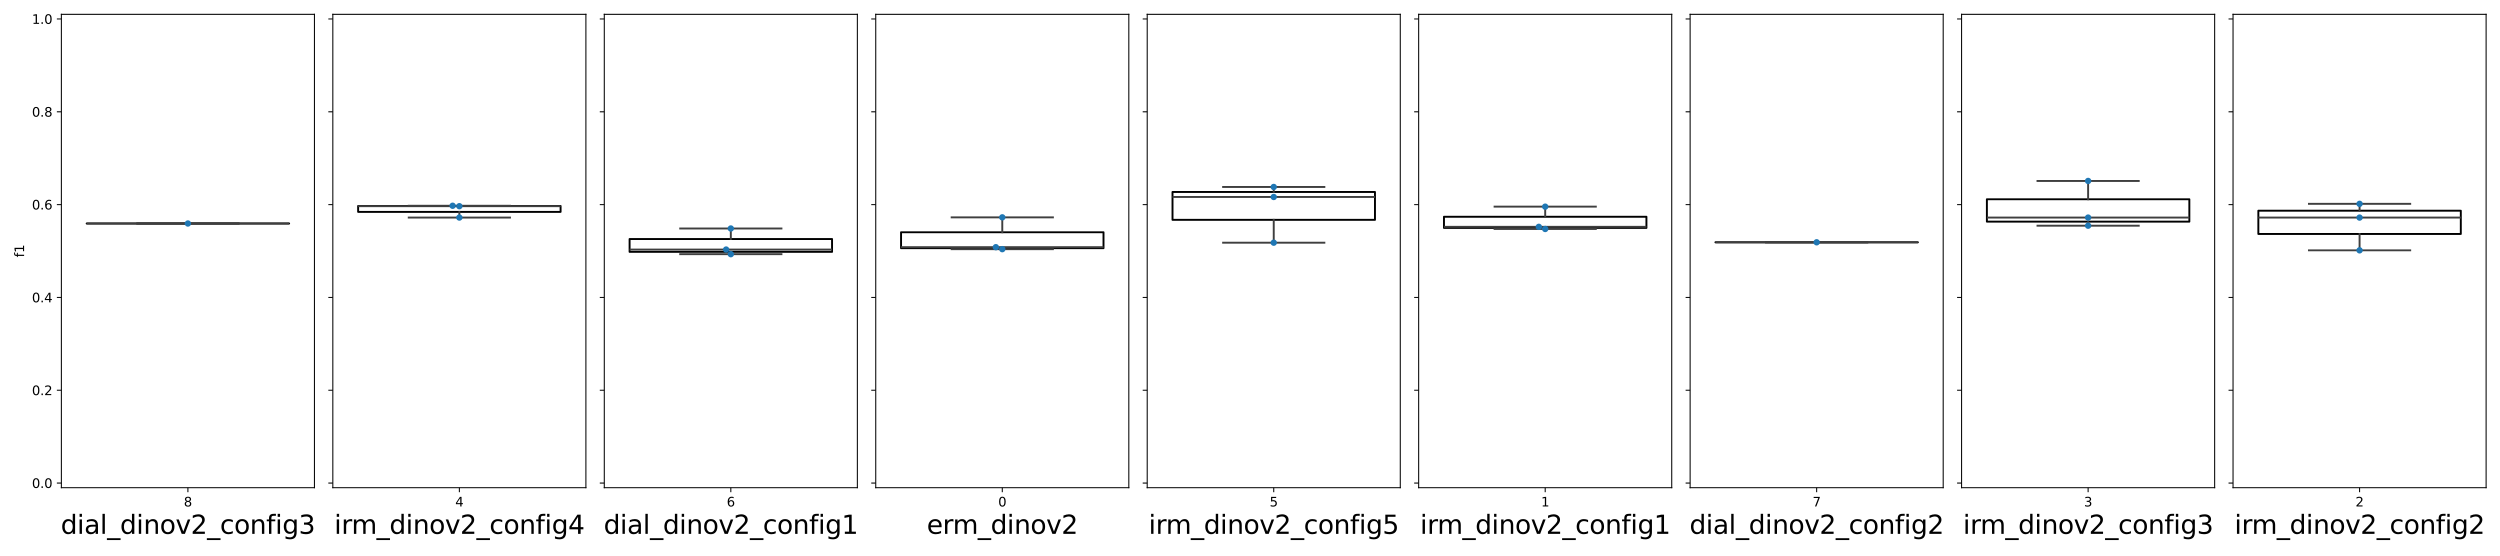 <?xml version="1.0" encoding="utf-8" standalone="no"?>
<!DOCTYPE svg PUBLIC "-//W3C//DTD SVG 1.1//EN"
  "http://www.w3.org/Graphics/SVG/1.1/DTD/svg11.dtd">
<svg xmlns:xlink="http://www.w3.org/1999/xlink" width="1944pt" height="432pt" viewBox="0 0 1944 432" xmlns="http://www.w3.org/2000/svg" version="1.1">
 <defs>
  <style type="text/css">*{stroke-linejoin: round; stroke-linecap: butt}</style>
 </defs>
 <g id="figure_1">
  <g id="patch_1">
   <path d="M 0 432 
L 1944 432 
L 1944 0 
L 0 0 
z
" style="fill: #ffffff"/>
  </g>
  <g id="axes_1">
   <g id="patch_2">
    <path d="M 47.72 379.24 
L 244.507 379.24 
L 244.507 11.151 
L 47.72 11.151 
z
" style="fill: #ffffff"/>
   </g>
   <g id="patch_3">
    <path d="M 67.399 173.795 
L 224.828 173.795 
L 224.828 173.795 
L 67.399 173.795 
L 67.399 173.795 
L 67.399 173.795 
z
" clip-path="url(#p81a0414cf7)" style="fill: none; stroke: #000000; stroke-width: 1.5; stroke-linejoin: miter"/>
   </g>
   <g id="matplotlib.axis_1">
    <g id="xtick_1">
     <g id="line2d_1">
      <defs>
       <path id="m7b3634393f" d="M 0 0 
L 0 3.5 
" style="stroke: #000000; stroke-width: 0.8"/>
      </defs>
      <g>
       <use xlink:href="#m7b3634393f" x="146.113" y="379.24" style="stroke: #000000; stroke-width: 0.8"/>
      </g>
     </g>
     <g id="text_1">
      <!-- 8 -->
      <g transform="translate(142.932 393.838) scale(0.1 -0.1)">
       <defs>
        <path id="DejaVuSans-38" d="M 2034 2216 
Q 1584 2216 1326 1975 
Q 1069 1734 1069 1313 
Q 1069 891 1326 650 
Q 1584 409 2034 409 
Q 2484 409 2743 651 
Q 3003 894 3003 1313 
Q 3003 1734 2745 1975 
Q 2488 2216 2034 2216 
z
M 1403 2484 
Q 997 2584 770 2862 
Q 544 3141 544 3541 
Q 544 4100 942 4425 
Q 1341 4750 2034 4750 
Q 2731 4750 3128 4425 
Q 3525 4100 3525 3541 
Q 3525 3141 3298 2862 
Q 3072 2584 2669 2484 
Q 3125 2378 3379 2068 
Q 3634 1759 3634 1313 
Q 3634 634 3220 271 
Q 2806 -91 2034 -91 
Q 1263 -91 848 271 
Q 434 634 434 1313 
Q 434 1759 690 2068 
Q 947 2378 1403 2484 
z
M 1172 3481 
Q 1172 3119 1398 2916 
Q 1625 2713 2034 2713 
Q 2441 2713 2670 2916 
Q 2900 3119 2900 3481 
Q 2900 3844 2670 4047 
Q 2441 4250 2034 4250 
Q 1625 4250 1398 4047 
Q 1172 3844 1172 3481 
z
" transform="scale(0.016)"/>
       </defs>
       <use xlink:href="#DejaVuSans-38"/>
      </g>
     </g>
    </g>
    <g id="text_2">
     <!-- dial_dinov2_config3 -->
     <g transform="translate(47.252 415.115) scale(0.2 -0.2)">
      <defs>
       <path id="DejaVuSans-64" d="M 2906 2969 
L 2906 4863 
L 3481 4863 
L 3481 0 
L 2906 0 
L 2906 525 
Q 2725 213 2448 61 
Q 2172 -91 1784 -91 
Q 1150 -91 751 415 
Q 353 922 353 1747 
Q 353 2572 751 3078 
Q 1150 3584 1784 3584 
Q 2172 3584 2448 3432 
Q 2725 3281 2906 2969 
z
M 947 1747 
Q 947 1113 1208 752 
Q 1469 391 1925 391 
Q 2381 391 2643 752 
Q 2906 1113 2906 1747 
Q 2906 2381 2643 2742 
Q 2381 3103 1925 3103 
Q 1469 3103 1208 2742 
Q 947 2381 947 1747 
z
" transform="scale(0.016)"/>
       <path id="DejaVuSans-69" d="M 603 3500 
L 1178 3500 
L 1178 0 
L 603 0 
L 603 3500 
z
M 603 4863 
L 1178 4863 
L 1178 4134 
L 603 4134 
L 603 4863 
z
" transform="scale(0.016)"/>
       <path id="DejaVuSans-61" d="M 2194 1759 
Q 1497 1759 1228 1600 
Q 959 1441 959 1056 
Q 959 750 1161 570 
Q 1363 391 1709 391 
Q 2188 391 2477 730 
Q 2766 1069 2766 1631 
L 2766 1759 
L 2194 1759 
z
M 3341 1997 
L 3341 0 
L 2766 0 
L 2766 531 
Q 2569 213 2275 61 
Q 1981 -91 1556 -91 
Q 1019 -91 701 211 
Q 384 513 384 1019 
Q 384 1609 779 1909 
Q 1175 2209 1959 2209 
L 2766 2209 
L 2766 2266 
Q 2766 2663 2505 2880 
Q 2244 3097 1772 3097 
Q 1472 3097 1187 3025 
Q 903 2953 641 2809 
L 641 3341 
Q 956 3463 1253 3523 
Q 1550 3584 1831 3584 
Q 2591 3584 2966 3190 
Q 3341 2797 3341 1997 
z
" transform="scale(0.016)"/>
       <path id="DejaVuSans-6c" d="M 603 4863 
L 1178 4863 
L 1178 0 
L 603 0 
L 603 4863 
z
" transform="scale(0.016)"/>
       <path id="DejaVuSans-5f" d="M 3263 -1063 
L 3263 -1509 
L -63 -1509 
L -63 -1063 
L 3263 -1063 
z
" transform="scale(0.016)"/>
       <path id="DejaVuSans-6e" d="M 3513 2113 
L 3513 0 
L 2938 0 
L 2938 2094 
Q 2938 2591 2744 2837 
Q 2550 3084 2163 3084 
Q 1697 3084 1428 2787 
Q 1159 2491 1159 1978 
L 1159 0 
L 581 0 
L 581 3500 
L 1159 3500 
L 1159 2956 
Q 1366 3272 1645 3428 
Q 1925 3584 2291 3584 
Q 2894 3584 3203 3211 
Q 3513 2838 3513 2113 
z
" transform="scale(0.016)"/>
       <path id="DejaVuSans-6f" d="M 1959 3097 
Q 1497 3097 1228 2736 
Q 959 2375 959 1747 
Q 959 1119 1226 758 
Q 1494 397 1959 397 
Q 2419 397 2687 759 
Q 2956 1122 2956 1747 
Q 2956 2369 2687 2733 
Q 2419 3097 1959 3097 
z
M 1959 3584 
Q 2709 3584 3137 3096 
Q 3566 2609 3566 1747 
Q 3566 888 3137 398 
Q 2709 -91 1959 -91 
Q 1206 -91 779 398 
Q 353 888 353 1747 
Q 353 2609 779 3096 
Q 1206 3584 1959 3584 
z
" transform="scale(0.016)"/>
       <path id="DejaVuSans-76" d="M 191 3500 
L 800 3500 
L 1894 563 
L 2988 3500 
L 3597 3500 
L 2284 0 
L 1503 0 
L 191 3500 
z
" transform="scale(0.016)"/>
       <path id="DejaVuSans-32" d="M 1228 531 
L 3431 531 
L 3431 0 
L 469 0 
L 469 531 
Q 828 903 1448 1529 
Q 2069 2156 2228 2338 
Q 2531 2678 2651 2914 
Q 2772 3150 2772 3378 
Q 2772 3750 2511 3984 
Q 2250 4219 1831 4219 
Q 1534 4219 1204 4116 
Q 875 4013 500 3803 
L 500 4441 
Q 881 4594 1212 4672 
Q 1544 4750 1819 4750 
Q 2544 4750 2975 4387 
Q 3406 4025 3406 3419 
Q 3406 3131 3298 2873 
Q 3191 2616 2906 2266 
Q 2828 2175 2409 1742 
Q 1991 1309 1228 531 
z
" transform="scale(0.016)"/>
       <path id="DejaVuSans-63" d="M 3122 3366 
L 3122 2828 
Q 2878 2963 2633 3030 
Q 2388 3097 2138 3097 
Q 1578 3097 1268 2742 
Q 959 2388 959 1747 
Q 959 1106 1268 751 
Q 1578 397 2138 397 
Q 2388 397 2633 464 
Q 2878 531 3122 666 
L 3122 134 
Q 2881 22 2623 -34 
Q 2366 -91 2075 -91 
Q 1284 -91 818 406 
Q 353 903 353 1747 
Q 353 2603 823 3093 
Q 1294 3584 2113 3584 
Q 2378 3584 2631 3529 
Q 2884 3475 3122 3366 
z
" transform="scale(0.016)"/>
       <path id="DejaVuSans-66" d="M 2375 4863 
L 2375 4384 
L 1825 4384 
Q 1516 4384 1395 4259 
Q 1275 4134 1275 3809 
L 1275 3500 
L 2222 3500 
L 2222 3053 
L 1275 3053 
L 1275 0 
L 697 0 
L 697 3053 
L 147 3053 
L 147 3500 
L 697 3500 
L 697 3744 
Q 697 4328 969 4595 
Q 1241 4863 1831 4863 
L 2375 4863 
z
" transform="scale(0.016)"/>
       <path id="DejaVuSans-67" d="M 2906 1791 
Q 2906 2416 2648 2759 
Q 2391 3103 1925 3103 
Q 1463 3103 1205 2759 
Q 947 2416 947 1791 
Q 947 1169 1205 825 
Q 1463 481 1925 481 
Q 2391 481 2648 825 
Q 2906 1169 2906 1791 
z
M 3481 434 
Q 3481 -459 3084 -895 
Q 2688 -1331 1869 -1331 
Q 1566 -1331 1297 -1286 
Q 1028 -1241 775 -1147 
L 775 -588 
Q 1028 -725 1275 -790 
Q 1522 -856 1778 -856 
Q 2344 -856 2625 -561 
Q 2906 -266 2906 331 
L 2906 616 
Q 2728 306 2450 153 
Q 2172 0 1784 0 
Q 1141 0 747 490 
Q 353 981 353 1791 
Q 353 2603 747 3093 
Q 1141 3584 1784 3584 
Q 2172 3584 2450 3431 
Q 2728 3278 2906 2969 
L 2906 3500 
L 3481 3500 
L 3481 434 
z
" transform="scale(0.016)"/>
       <path id="DejaVuSans-33" d="M 2597 2516 
Q 3050 2419 3304 2112 
Q 3559 1806 3559 1356 
Q 3559 666 3084 287 
Q 2609 -91 1734 -91 
Q 1441 -91 1130 -33 
Q 819 25 488 141 
L 488 750 
Q 750 597 1062 519 
Q 1375 441 1716 441 
Q 2309 441 2620 675 
Q 2931 909 2931 1356 
Q 2931 1769 2642 2001 
Q 2353 2234 1838 2234 
L 1294 2234 
L 1294 2753 
L 1863 2753 
Q 2328 2753 2575 2939 
Q 2822 3125 2822 3475 
Q 2822 3834 2567 4026 
Q 2313 4219 1838 4219 
Q 1578 4219 1281 4162 
Q 984 4106 628 3988 
L 628 4550 
Q 988 4650 1302 4700 
Q 1616 4750 1894 4750 
Q 2613 4750 3031 4423 
Q 3450 4097 3450 3541 
Q 3450 3153 3228 2886 
Q 3006 2619 2597 2516 
z
" transform="scale(0.016)"/>
      </defs>
      <use xlink:href="#DejaVuSans-64"/>
      <use xlink:href="#DejaVuSans-69" x="63.477"/>
      <use xlink:href="#DejaVuSans-61" x="91.26"/>
      <use xlink:href="#DejaVuSans-6c" x="152.539"/>
      <use xlink:href="#DejaVuSans-5f" x="180.322"/>
      <use xlink:href="#DejaVuSans-64" x="230.322"/>
      <use xlink:href="#DejaVuSans-69" x="293.799"/>
      <use xlink:href="#DejaVuSans-6e" x="321.582"/>
      <use xlink:href="#DejaVuSans-6f" x="384.961"/>
      <use xlink:href="#DejaVuSans-76" x="446.143"/>
      <use xlink:href="#DejaVuSans-32" x="505.322"/>
      <use xlink:href="#DejaVuSans-5f" x="568.945"/>
      <use xlink:href="#DejaVuSans-63" x="618.945"/>
      <use xlink:href="#DejaVuSans-6f" x="673.926"/>
      <use xlink:href="#DejaVuSans-6e" x="735.107"/>
      <use xlink:href="#DejaVuSans-66" x="798.486"/>
      <use xlink:href="#DejaVuSans-69" x="833.691"/>
      <use xlink:href="#DejaVuSans-67" x="861.475"/>
      <use xlink:href="#DejaVuSans-33" x="924.951"/>
     </g>
    </g>
   </g>
   <g id="matplotlib.axis_2">
    <g id="ytick_1">
     <g id="line2d_2">
      <defs>
       <path id="m9a8530f27c" d="M 0 0 
L -3.5 0 
" style="stroke: #000000; stroke-width: 0.8"/>
      </defs>
      <g>
       <use xlink:href="#m9a8530f27c" x="47.72" y="375.631" style="stroke: #000000; stroke-width: 0.8"/>
      </g>
     </g>
     <g id="text_3">
      <!-- 0.0 -->
      <g transform="translate(24.817 379.431) scale(0.1 -0.1)">
       <defs>
        <path id="DejaVuSans-30" d="M 2034 4250 
Q 1547 4250 1301 3770 
Q 1056 3291 1056 2328 
Q 1056 1369 1301 889 
Q 1547 409 2034 409 
Q 2525 409 2770 889 
Q 3016 1369 3016 2328 
Q 3016 3291 2770 3770 
Q 2525 4250 2034 4250 
z
M 2034 4750 
Q 2819 4750 3233 4129 
Q 3647 3509 3647 2328 
Q 3647 1150 3233 529 
Q 2819 -91 2034 -91 
Q 1250 -91 836 529 
Q 422 1150 422 2328 
Q 422 3509 836 4129 
Q 1250 4750 2034 4750 
z
" transform="scale(0.016)"/>
        <path id="DejaVuSans-2e" d="M 684 794 
L 1344 794 
L 1344 0 
L 684 0 
L 684 794 
z
" transform="scale(0.016)"/>
       </defs>
       <use xlink:href="#DejaVuSans-30"/>
       <use xlink:href="#DejaVuSans-2e" x="63.623"/>
       <use xlink:href="#DejaVuSans-30" x="95.41"/>
      </g>
     </g>
    </g>
    <g id="ytick_2">
     <g id="line2d_3">
      <g>
       <use xlink:href="#m9a8530f27c" x="47.72" y="303.457" style="stroke: #000000; stroke-width: 0.8"/>
      </g>
     </g>
     <g id="text_4">
      <!-- 0.2 -->
      <g transform="translate(24.817 307.256) scale(0.1 -0.1)">
       <use xlink:href="#DejaVuSans-30"/>
       <use xlink:href="#DejaVuSans-2e" x="63.623"/>
       <use xlink:href="#DejaVuSans-32" x="95.41"/>
      </g>
     </g>
    </g>
    <g id="ytick_3">
     <g id="line2d_4">
      <g>
       <use xlink:href="#m9a8530f27c" x="47.72" y="231.283" style="stroke: #000000; stroke-width: 0.8"/>
      </g>
     </g>
     <g id="text_5">
      <!-- 0.4 -->
      <g transform="translate(24.817 235.082) scale(0.1 -0.1)">
       <defs>
        <path id="DejaVuSans-34" d="M 2419 4116 
L 825 1625 
L 2419 1625 
L 2419 4116 
z
M 2253 4666 
L 3047 4666 
L 3047 1625 
L 3713 1625 
L 3713 1100 
L 3047 1100 
L 3047 0 
L 2419 0 
L 2419 1100 
L 313 1100 
L 313 1709 
L 2253 4666 
z
" transform="scale(0.016)"/>
       </defs>
       <use xlink:href="#DejaVuSans-30"/>
       <use xlink:href="#DejaVuSans-2e" x="63.623"/>
       <use xlink:href="#DejaVuSans-34" x="95.41"/>
      </g>
     </g>
    </g>
    <g id="ytick_4">
     <g id="line2d_5">
      <g>
       <use xlink:href="#m9a8530f27c" x="47.72" y="159.109" style="stroke: #000000; stroke-width: 0.8"/>
      </g>
     </g>
     <g id="text_6">
      <!-- 0.6 -->
      <g transform="translate(24.817 162.908) scale(0.1 -0.1)">
       <defs>
        <path id="DejaVuSans-36" d="M 2113 2584 
Q 1688 2584 1439 2293 
Q 1191 2003 1191 1497 
Q 1191 994 1439 701 
Q 1688 409 2113 409 
Q 2538 409 2786 701 
Q 3034 994 3034 1497 
Q 3034 2003 2786 2293 
Q 2538 2584 2113 2584 
z
M 3366 4563 
L 3366 3988 
Q 3128 4100 2886 4159 
Q 2644 4219 2406 4219 
Q 1781 4219 1451 3797 
Q 1122 3375 1075 2522 
Q 1259 2794 1537 2939 
Q 1816 3084 2150 3084 
Q 2853 3084 3261 2657 
Q 3669 2231 3669 1497 
Q 3669 778 3244 343 
Q 2819 -91 2113 -91 
Q 1303 -91 875 529 
Q 447 1150 447 2328 
Q 447 3434 972 4092 
Q 1497 4750 2381 4750 
Q 2619 4750 2861 4703 
Q 3103 4656 3366 4563 
z
" transform="scale(0.016)"/>
       </defs>
       <use xlink:href="#DejaVuSans-30"/>
       <use xlink:href="#DejaVuSans-2e" x="63.623"/>
       <use xlink:href="#DejaVuSans-36" x="95.41"/>
      </g>
     </g>
    </g>
    <g id="ytick_5">
     <g id="line2d_6">
      <g>
       <use xlink:href="#m9a8530f27c" x="47.72" y="86.934" style="stroke: #000000; stroke-width: 0.8"/>
      </g>
     </g>
     <g id="text_7">
      <!-- 0.8 -->
      <g transform="translate(24.817 90.733) scale(0.1 -0.1)">
       <use xlink:href="#DejaVuSans-30"/>
       <use xlink:href="#DejaVuSans-2e" x="63.623"/>
       <use xlink:href="#DejaVuSans-38" x="95.41"/>
      </g>
     </g>
    </g>
    <g id="ytick_6">
     <g id="line2d_7">
      <g>
       <use xlink:href="#m9a8530f27c" x="47.72" y="14.76" style="stroke: #000000; stroke-width: 0.8"/>
      </g>
     </g>
     <g id="text_8">
      <!-- 1.0 -->
      <g transform="translate(24.817 18.559) scale(0.1 -0.1)">
       <defs>
        <path id="DejaVuSans-31" d="M 794 531 
L 1825 531 
L 1825 4091 
L 703 3866 
L 703 4441 
L 1819 4666 
L 2450 4666 
L 2450 531 
L 3481 531 
L 3481 0 
L 794 0 
L 794 531 
z
" transform="scale(0.016)"/>
       </defs>
       <use xlink:href="#DejaVuSans-31"/>
       <use xlink:href="#DejaVuSans-2e" x="63.623"/>
       <use xlink:href="#DejaVuSans-30" x="95.41"/>
      </g>
     </g>
    </g>
    <g id="text_9">
     <!-- f1 -->
     <g transform="translate(18.737 200.137) rotate(-90) scale(0.1 -0.1)">
      <use xlink:href="#DejaVuSans-66"/>
      <use xlink:href="#DejaVuSans-31" x="35.205"/>
     </g>
    </g>
   </g>
   <g id="line2d_8">
    <path d="M 146.113 173.795 
L 146.113 173.795 
" clip-path="url(#p81a0414cf7)" style="fill: none; stroke: #3f3f3f; stroke-width: 1.5; stroke-linecap: square"/>
   </g>
   <g id="line2d_9">
    <path d="M 146.113 173.795 
L 146.113 173.795 
" clip-path="url(#p81a0414cf7)" style="fill: none; stroke: #3f3f3f; stroke-width: 1.5; stroke-linecap: square"/>
   </g>
   <g id="line2d_10">
    <path d="M 106.756 173.795 
L 185.471 173.795 
" clip-path="url(#p81a0414cf7)" style="fill: none; stroke: #3f3f3f; stroke-width: 1.5; stroke-linecap: square"/>
   </g>
   <g id="line2d_11">
    <path d="M 106.756 173.795 
L 185.471 173.795 
" clip-path="url(#p81a0414cf7)" style="fill: none; stroke: #3f3f3f; stroke-width: 1.5; stroke-linecap: square"/>
   </g>
   <g id="line2d_12">
    <path d="M 67.399 173.795 
L 224.828 173.795 
" clip-path="url(#p81a0414cf7)" style="fill: none; stroke: #3f3f3f; stroke-width: 1.5"/>
   </g>
   <g id="patch_4">
    <path d="M 47.72 379.24 
L 47.72 11.151 
" style="fill: none; stroke: #000000; stroke-width: 0.8; stroke-linejoin: miter; stroke-linecap: square"/>
   </g>
   <g id="patch_5">
    <path d="M 244.507 379.24 
L 244.507 11.151 
" style="fill: none; stroke: #000000; stroke-width: 0.8; stroke-linejoin: miter; stroke-linecap: square"/>
   </g>
   <g id="patch_6">
    <path d="M 47.72 379.24 
L 244.507 379.24 
" style="fill: none; stroke: #000000; stroke-width: 0.8; stroke-linejoin: miter; stroke-linecap: square"/>
   </g>
   <g id="patch_7">
    <path d="M 47.72 11.151 
L 244.507 11.151 
" style="fill: none; stroke: #000000; stroke-width: 0.8; stroke-linejoin: miter; stroke-linecap: square"/>
   </g>
   <g id="PathCollection_1">
    <defs>
     <path id="mefc9dde1a1" d="M 0 2.5 
C 0.663 2.5 1.299 2.237 1.768 1.768 
C 2.237 1.299 2.5 0.663 2.5 0 
C 2.5 -0.663 2.237 -1.299 1.768 -1.768 
C 1.299 -2.237 0.663 -2.5 0 -2.5 
C -0.663 -2.5 -1.299 -2.237 -1.768 -1.768 
C -2.237 -1.299 -2.5 -0.663 -2.5 0 
C -2.5 0.663 -2.237 1.299 -1.768 1.768 
C -1.299 2.237 -0.663 2.5 0 2.5 
z
"/>
    </defs>
    <g clip-path="url(#p81a0414cf7)">
     <use xlink:href="#mefc9dde1a1" x="146.113" y="173.795" style="fill: #1f77b4"/>
    </g>
   </g>
   <g id="legend_1"/>
  </g>
  <g id="axes_2">
   <g id="patch_8">
    <path d="M 258.807 379.24 
L 455.593 379.24 
L 455.593 11.151 
L 258.807 11.151 
z
" style="fill: #ffffff"/>
   </g>
   <g id="patch_9">
    <path d="M 278.485 164.751 
L 435.915 164.751 
L 435.915 160.164 
L 278.485 160.164 
L 278.485 164.751 
L 278.485 164.751 
z
" clip-path="url(#p4fd342fa56)" style="fill: none; stroke: #000000; stroke-width: 1.5; stroke-linejoin: miter"/>
   </g>
   <g id="matplotlib.axis_3">
    <g id="xtick_2">
     <g id="line2d_13">
      <g>
       <use xlink:href="#m7b3634393f" x="357.2" y="379.24" style="stroke: #000000; stroke-width: 0.8"/>
      </g>
     </g>
     <g id="text_10">
      <!-- 4 -->
      <g transform="translate(354.019 393.838) scale(0.1 -0.1)">
       <use xlink:href="#DejaVuSans-34"/>
      </g>
     </g>
    </g>
    <g id="text_11">
     <!-- irm_dinov2_config4 -->
     <g transform="translate(259.917 415.115) scale(0.2 -0.2)">
      <defs>
       <path id="DejaVuSans-72" d="M 2631 2963 
Q 2534 3019 2420 3045 
Q 2306 3072 2169 3072 
Q 1681 3072 1420 2755 
Q 1159 2438 1159 1844 
L 1159 0 
L 581 0 
L 581 3500 
L 1159 3500 
L 1159 2956 
Q 1341 3275 1631 3429 
Q 1922 3584 2338 3584 
Q 2397 3584 2469 3576 
Q 2541 3569 2628 3553 
L 2631 2963 
z
" transform="scale(0.016)"/>
       <path id="DejaVuSans-6d" d="M 3328 2828 
Q 3544 3216 3844 3400 
Q 4144 3584 4550 3584 
Q 5097 3584 5394 3201 
Q 5691 2819 5691 2113 
L 5691 0 
L 5113 0 
L 5113 2094 
Q 5113 2597 4934 2840 
Q 4756 3084 4391 3084 
Q 3944 3084 3684 2787 
Q 3425 2491 3425 1978 
L 3425 0 
L 2847 0 
L 2847 2094 
Q 2847 2600 2669 2842 
Q 2491 3084 2119 3084 
Q 1678 3084 1418 2786 
Q 1159 2488 1159 1978 
L 1159 0 
L 581 0 
L 581 3500 
L 1159 3500 
L 1159 2956 
Q 1356 3278 1631 3431 
Q 1906 3584 2284 3584 
Q 2666 3584 2933 3390 
Q 3200 3197 3328 2828 
z
" transform="scale(0.016)"/>
      </defs>
      <use xlink:href="#DejaVuSans-69"/>
      <use xlink:href="#DejaVuSans-72" x="27.783"/>
      <use xlink:href="#DejaVuSans-6d" x="67.146"/>
      <use xlink:href="#DejaVuSans-5f" x="164.559"/>
      <use xlink:href="#DejaVuSans-64" x="214.559"/>
      <use xlink:href="#DejaVuSans-69" x="278.035"/>
      <use xlink:href="#DejaVuSans-6e" x="305.818"/>
      <use xlink:href="#DejaVuSans-6f" x="369.197"/>
      <use xlink:href="#DejaVuSans-76" x="430.379"/>
      <use xlink:href="#DejaVuSans-32" x="489.559"/>
      <use xlink:href="#DejaVuSans-5f" x="553.182"/>
      <use xlink:href="#DejaVuSans-63" x="603.182"/>
      <use xlink:href="#DejaVuSans-6f" x="658.162"/>
      <use xlink:href="#DejaVuSans-6e" x="719.344"/>
      <use xlink:href="#DejaVuSans-66" x="782.723"/>
      <use xlink:href="#DejaVuSans-69" x="817.928"/>
      <use xlink:href="#DejaVuSans-67" x="845.711"/>
      <use xlink:href="#DejaVuSans-34" x="909.188"/>
     </g>
    </g>
   </g>
   <g id="matplotlib.axis_4">
    <g id="ytick_7">
     <g id="line2d_14">
      <g>
       <use xlink:href="#m9a8530f27c" x="258.807" y="375.631" style="stroke: #000000; stroke-width: 0.8"/>
      </g>
     </g>
    </g>
    <g id="ytick_8">
     <g id="line2d_15">
      <g>
       <use xlink:href="#m9a8530f27c" x="258.807" y="303.457" style="stroke: #000000; stroke-width: 0.8"/>
      </g>
     </g>
    </g>
    <g id="ytick_9">
     <g id="line2d_16">
      <g>
       <use xlink:href="#m9a8530f27c" x="258.807" y="231.283" style="stroke: #000000; stroke-width: 0.8"/>
      </g>
     </g>
    </g>
    <g id="ytick_10">
     <g id="line2d_17">
      <g>
       <use xlink:href="#m9a8530f27c" x="258.807" y="159.109" style="stroke: #000000; stroke-width: 0.8"/>
      </g>
     </g>
    </g>
    <g id="ytick_11">
     <g id="line2d_18">
      <g>
       <use xlink:href="#m9a8530f27c" x="258.807" y="86.934" style="stroke: #000000; stroke-width: 0.8"/>
      </g>
     </g>
    </g>
    <g id="ytick_12">
     <g id="line2d_19">
      <g>
       <use xlink:href="#m9a8530f27c" x="258.807" y="14.76" style="stroke: #000000; stroke-width: 0.8"/>
      </g>
     </g>
    </g>
   </g>
   <g id="line2d_20">
    <path d="M 357.2 164.751 
L 357.2 169.17 
" clip-path="url(#p4fd342fa56)" style="fill: none; stroke: #3f3f3f; stroke-width: 1.5; stroke-linecap: square"/>
   </g>
   <g id="line2d_21">
    <path d="M 357.2 160.164 
L 357.2 159.997 
" clip-path="url(#p4fd342fa56)" style="fill: none; stroke: #3f3f3f; stroke-width: 1.5; stroke-linecap: square"/>
   </g>
   <g id="line2d_22">
    <path d="M 317.843 169.17 
L 396.557 169.17 
" clip-path="url(#p4fd342fa56)" style="fill: none; stroke: #3f3f3f; stroke-width: 1.5; stroke-linecap: square"/>
   </g>
   <g id="line2d_23">
    <path d="M 317.843 159.997 
L 396.557 159.997 
" clip-path="url(#p4fd342fa56)" style="fill: none; stroke: #3f3f3f; stroke-width: 1.5; stroke-linecap: square"/>
   </g>
   <g id="line2d_24">
    <path d="M 278.485 160.331 
L 435.915 160.331 
" clip-path="url(#p4fd342fa56)" style="fill: none; stroke: #3f3f3f; stroke-width: 1.5"/>
   </g>
   <g id="patch_10">
    <path d="M 258.807 379.24 
L 258.807 11.151 
" style="fill: none; stroke: #000000; stroke-width: 0.8; stroke-linejoin: miter; stroke-linecap: square"/>
   </g>
   <g id="patch_11">
    <path d="M 455.593 379.24 
L 455.593 11.151 
" style="fill: none; stroke: #000000; stroke-width: 0.8; stroke-linejoin: miter; stroke-linecap: square"/>
   </g>
   <g id="patch_12">
    <path d="M 258.807 379.24 
L 455.593 379.24 
" style="fill: none; stroke: #000000; stroke-width: 0.8; stroke-linejoin: miter; stroke-linecap: square"/>
   </g>
   <g id="patch_13">
    <path d="M 258.807 11.151 
L 455.593 11.151 
" style="fill: none; stroke: #000000; stroke-width: 0.8; stroke-linejoin: miter; stroke-linecap: square"/>
   </g>
   <g id="PathCollection_2">
    <g clip-path="url(#p4fd342fa56)">
     <use xlink:href="#mefc9dde1a1" x="357.2" y="160.331" style="fill: #1f77b4"/>
     <use xlink:href="#mefc9dde1a1" x="351.962" y="159.997" style="fill: #1f77b4"/>
     <use xlink:href="#mefc9dde1a1" x="357.2" y="169.17" style="fill: #1f77b4"/>
    </g>
   </g>
   <g id="legend_2"/>
  </g>
  <g id="axes_3">
   <g id="patch_14">
    <path d="M 469.893 379.24 
L 666.68 379.24 
L 666.68 11.151 
L 469.893 11.151 
z
" style="fill: #ffffff"/>
   </g>
   <g id="patch_15">
    <path d="M 489.572 195.849 
L 647.001 195.849 
L 647.001 185.865 
L 489.572 185.865 
L 489.572 195.849 
L 489.572 195.849 
z
" clip-path="url(#p302b0acfff)" style="fill: none; stroke: #000000; stroke-width: 1.5; stroke-linejoin: miter"/>
   </g>
   <g id="matplotlib.axis_5">
    <g id="xtick_3">
     <g id="line2d_25">
      <g>
       <use xlink:href="#m7b3634393f" x="568.287" y="379.24" style="stroke: #000000; stroke-width: 0.8"/>
      </g>
     </g>
     <g id="text_12">
      <!-- 6 -->
      <g transform="translate(565.105 393.838) scale(0.1 -0.1)">
       <use xlink:href="#DejaVuSans-36"/>
      </g>
     </g>
    </g>
    <g id="text_13">
     <!-- dial_dinov2_config1 -->
     <g transform="translate(469.426 415.115) scale(0.2 -0.2)">
      <use xlink:href="#DejaVuSans-64"/>
      <use xlink:href="#DejaVuSans-69" x="63.477"/>
      <use xlink:href="#DejaVuSans-61" x="91.26"/>
      <use xlink:href="#DejaVuSans-6c" x="152.539"/>
      <use xlink:href="#DejaVuSans-5f" x="180.322"/>
      <use xlink:href="#DejaVuSans-64" x="230.322"/>
      <use xlink:href="#DejaVuSans-69" x="293.799"/>
      <use xlink:href="#DejaVuSans-6e" x="321.582"/>
      <use xlink:href="#DejaVuSans-6f" x="384.961"/>
      <use xlink:href="#DejaVuSans-76" x="446.143"/>
      <use xlink:href="#DejaVuSans-32" x="505.322"/>
      <use xlink:href="#DejaVuSans-5f" x="568.945"/>
      <use xlink:href="#DejaVuSans-63" x="618.945"/>
      <use xlink:href="#DejaVuSans-6f" x="673.926"/>
      <use xlink:href="#DejaVuSans-6e" x="735.107"/>
      <use xlink:href="#DejaVuSans-66" x="798.486"/>
      <use xlink:href="#DejaVuSans-69" x="833.691"/>
      <use xlink:href="#DejaVuSans-67" x="861.475"/>
      <use xlink:href="#DejaVuSans-31" x="924.951"/>
     </g>
    </g>
   </g>
   <g id="matplotlib.axis_6">
    <g id="ytick_13">
     <g id="line2d_26">
      <g>
       <use xlink:href="#m9a8530f27c" x="469.893" y="375.631" style="stroke: #000000; stroke-width: 0.8"/>
      </g>
     </g>
    </g>
    <g id="ytick_14">
     <g id="line2d_27">
      <g>
       <use xlink:href="#m9a8530f27c" x="469.893" y="303.457" style="stroke: #000000; stroke-width: 0.8"/>
      </g>
     </g>
    </g>
    <g id="ytick_15">
     <g id="line2d_28">
      <g>
       <use xlink:href="#m9a8530f27c" x="469.893" y="231.283" style="stroke: #000000; stroke-width: 0.8"/>
      </g>
     </g>
    </g>
    <g id="ytick_16">
     <g id="line2d_29">
      <g>
       <use xlink:href="#m9a8530f27c" x="469.893" y="159.109" style="stroke: #000000; stroke-width: 0.8"/>
      </g>
     </g>
    </g>
    <g id="ytick_17">
     <g id="line2d_30">
      <g>
       <use xlink:href="#m9a8530f27c" x="469.893" y="86.934" style="stroke: #000000; stroke-width: 0.8"/>
      </g>
     </g>
    </g>
    <g id="ytick_18">
     <g id="line2d_31">
      <g>
       <use xlink:href="#m9a8530f27c" x="469.893" y="14.76" style="stroke: #000000; stroke-width: 0.8"/>
      </g>
     </g>
    </g>
   </g>
   <g id="line2d_32">
    <path d="M 568.287 195.849 
L 568.287 197.647 
" clip-path="url(#p302b0acfff)" style="fill: none; stroke: #3f3f3f; stroke-width: 1.5; stroke-linecap: square"/>
   </g>
   <g id="line2d_33">
    <path d="M 568.287 185.865 
L 568.287 177.677 
" clip-path="url(#p302b0acfff)" style="fill: none; stroke: #3f3f3f; stroke-width: 1.5; stroke-linecap: square"/>
   </g>
   <g id="line2d_34">
    <path d="M 528.929 197.647 
L 607.644 197.647 
" clip-path="url(#p302b0acfff)" style="fill: none; stroke: #3f3f3f; stroke-width: 1.5; stroke-linecap: square"/>
   </g>
   <g id="line2d_35">
    <path d="M 528.929 177.677 
L 607.644 177.677 
" clip-path="url(#p302b0acfff)" style="fill: none; stroke: #3f3f3f; stroke-width: 1.5; stroke-linecap: square"/>
   </g>
   <g id="line2d_36">
    <path d="M 489.572 194.052 
L 647.001 194.052 
" clip-path="url(#p302b0acfff)" style="fill: none; stroke: #3f3f3f; stroke-width: 1.5"/>
   </g>
   <g id="patch_16">
    <path d="M 469.893 379.24 
L 469.893 11.151 
" style="fill: none; stroke: #000000; stroke-width: 0.8; stroke-linejoin: miter; stroke-linecap: square"/>
   </g>
   <g id="patch_17">
    <path d="M 666.68 379.24 
L 666.68 11.151 
" style="fill: none; stroke: #000000; stroke-width: 0.8; stroke-linejoin: miter; stroke-linecap: square"/>
   </g>
   <g id="patch_18">
    <path d="M 469.893 379.24 
L 666.68 379.24 
" style="fill: none; stroke: #000000; stroke-width: 0.8; stroke-linejoin: miter; stroke-linecap: square"/>
   </g>
   <g id="patch_19">
    <path d="M 469.893 11.151 
L 666.68 11.151 
" style="fill: none; stroke: #000000; stroke-width: 0.8; stroke-linejoin: miter; stroke-linecap: square"/>
   </g>
   <g id="PathCollection_3">
    <g clip-path="url(#p302b0acfff)">
     <use xlink:href="#mefc9dde1a1" x="568.287" y="197.647" style="fill: #1f77b4"/>
     <use xlink:href="#mefc9dde1a1" x="564.637" y="194.052" style="fill: #1f77b4"/>
     <use xlink:href="#mefc9dde1a1" x="568.287" y="177.677" style="fill: #1f77b4"/>
    </g>
   </g>
   <g id="legend_3"/>
  </g>
  <g id="axes_4">
   <g id="patch_20">
    <path d="M 680.98 379.24 
L 877.767 379.24 
L 877.767 11.151 
L 680.98 11.151 
z
" style="fill: #ffffff"/>
   </g>
   <g id="patch_21">
    <path d="M 700.659 192.98 
L 858.088 192.98 
L 858.088 180.611 
L 700.659 180.611 
L 700.659 192.98 
L 700.659 192.98 
z
" clip-path="url(#pf23045f798)" style="fill: none; stroke: #000000; stroke-width: 1.5; stroke-linejoin: miter"/>
   </g>
   <g id="matplotlib.axis_7">
    <g id="xtick_4">
     <g id="line2d_37">
      <g>
       <use xlink:href="#m7b3634393f" x="779.373" y="379.24" style="stroke: #000000; stroke-width: 0.8"/>
      </g>
     </g>
     <g id="text_14">
      <!-- 0 -->
      <g transform="translate(776.192 393.838) scale(0.1 -0.1)">
       <use xlink:href="#DejaVuSans-30"/>
      </g>
     </g>
    </g>
    <g id="text_15">
     <!-- erm_dinov2 -->
     <g transform="translate(720.68 415.115) scale(0.2 -0.2)">
      <defs>
       <path id="DejaVuSans-65" d="M 3597 1894 
L 3597 1613 
L 953 1613 
Q 991 1019 1311 708 
Q 1631 397 2203 397 
Q 2534 397 2845 478 
Q 3156 559 3463 722 
L 3463 178 
Q 3153 47 2828 -22 
Q 2503 -91 2169 -91 
Q 1331 -91 842 396 
Q 353 884 353 1716 
Q 353 2575 817 3079 
Q 1281 3584 2069 3584 
Q 2775 3584 3186 3129 
Q 3597 2675 3597 1894 
z
M 3022 2063 
Q 3016 2534 2758 2815 
Q 2500 3097 2075 3097 
Q 1594 3097 1305 2825 
Q 1016 2553 972 2059 
L 3022 2063 
z
" transform="scale(0.016)"/>
      </defs>
      <use xlink:href="#DejaVuSans-65"/>
      <use xlink:href="#DejaVuSans-72" x="61.523"/>
      <use xlink:href="#DejaVuSans-6d" x="100.887"/>
      <use xlink:href="#DejaVuSans-5f" x="198.299"/>
      <use xlink:href="#DejaVuSans-64" x="248.299"/>
      <use xlink:href="#DejaVuSans-69" x="311.775"/>
      <use xlink:href="#DejaVuSans-6e" x="339.559"/>
      <use xlink:href="#DejaVuSans-6f" x="402.938"/>
      <use xlink:href="#DejaVuSans-76" x="464.119"/>
      <use xlink:href="#DejaVuSans-32" x="523.299"/>
     </g>
    </g>
   </g>
   <g id="matplotlib.axis_8">
    <g id="ytick_19">
     <g id="line2d_38">
      <g>
       <use xlink:href="#m9a8530f27c" x="680.98" y="375.631" style="stroke: #000000; stroke-width: 0.8"/>
      </g>
     </g>
    </g>
    <g id="ytick_20">
     <g id="line2d_39">
      <g>
       <use xlink:href="#m9a8530f27c" x="680.98" y="303.457" style="stroke: #000000; stroke-width: 0.8"/>
      </g>
     </g>
    </g>
    <g id="ytick_21">
     <g id="line2d_40">
      <g>
       <use xlink:href="#m9a8530f27c" x="680.98" y="231.283" style="stroke: #000000; stroke-width: 0.8"/>
      </g>
     </g>
    </g>
    <g id="ytick_22">
     <g id="line2d_41">
      <g>
       <use xlink:href="#m9a8530f27c" x="680.98" y="159.109" style="stroke: #000000; stroke-width: 0.8"/>
      </g>
     </g>
    </g>
    <g id="ytick_23">
     <g id="line2d_42">
      <g>
       <use xlink:href="#m9a8530f27c" x="680.98" y="86.934" style="stroke: #000000; stroke-width: 0.8"/>
      </g>
     </g>
    </g>
    <g id="ytick_24">
     <g id="line2d_43">
      <g>
       <use xlink:href="#m9a8530f27c" x="680.98" y="14.76" style="stroke: #000000; stroke-width: 0.8"/>
      </g>
     </g>
    </g>
   </g>
   <g id="line2d_44">
    <path d="M 779.373 192.98 
L 779.373 193.745 
" clip-path="url(#pf23045f798)" style="fill: none; stroke: #3f3f3f; stroke-width: 1.5; stroke-linecap: square"/>
   </g>
   <g id="line2d_45">
    <path d="M 779.373 180.611 
L 779.373 169.007 
" clip-path="url(#pf23045f798)" style="fill: none; stroke: #3f3f3f; stroke-width: 1.5; stroke-linecap: square"/>
   </g>
   <g id="line2d_46">
    <path d="M 740.016 193.745 
L 818.731 193.745 
" clip-path="url(#pf23045f798)" style="fill: none; stroke: #3f3f3f; stroke-width: 1.5; stroke-linecap: square"/>
   </g>
   <g id="line2d_47">
    <path d="M 740.016 169.007 
L 818.731 169.007 
" clip-path="url(#pf23045f798)" style="fill: none; stroke: #3f3f3f; stroke-width: 1.5; stroke-linecap: square"/>
   </g>
   <g id="line2d_48">
    <path d="M 700.659 192.215 
L 858.088 192.215 
" clip-path="url(#pf23045f798)" style="fill: none; stroke: #3f3f3f; stroke-width: 1.5"/>
   </g>
   <g id="patch_22">
    <path d="M 680.98 379.24 
L 680.98 11.151 
" style="fill: none; stroke: #000000; stroke-width: 0.8; stroke-linejoin: miter; stroke-linecap: square"/>
   </g>
   <g id="patch_23">
    <path d="M 877.767 379.24 
L 877.767 11.151 
" style="fill: none; stroke: #000000; stroke-width: 0.8; stroke-linejoin: miter; stroke-linecap: square"/>
   </g>
   <g id="patch_24">
    <path d="M 680.98 379.24 
L 877.767 379.24 
" style="fill: none; stroke: #000000; stroke-width: 0.8; stroke-linejoin: miter; stroke-linecap: square"/>
   </g>
   <g id="patch_25">
    <path d="M 680.98 11.151 
L 877.767 11.151 
" style="fill: none; stroke: #000000; stroke-width: 0.8; stroke-linejoin: miter; stroke-linecap: square"/>
   </g>
   <g id="PathCollection_4">
    <g clip-path="url(#pf23045f798)">
     <use xlink:href="#mefc9dde1a1" x="779.373" y="193.745" style="fill: #1f77b4"/>
     <use xlink:href="#mefc9dde1a1" x="774.375" y="192.215" style="fill: #1f77b4"/>
     <use xlink:href="#mefc9dde1a1" x="779.373" y="169.007" style="fill: #1f77b4"/>
    </g>
   </g>
   <g id="legend_4"/>
  </g>
  <g id="axes_5">
   <g id="patch_26">
    <path d="M 892.067 379.24 
L 1088.853 379.24 
L 1088.853 11.151 
L 892.067 11.151 
z
" style="fill: #ffffff"/>
   </g>
   <g id="patch_27">
    <path d="M 911.745 170.942 
L 1069.175 170.942 
L 1069.175 149.283 
L 911.745 149.283 
L 911.745 170.942 
L 911.745 170.942 
z
" clip-path="url(#p4d736af368)" style="fill: none; stroke: #000000; stroke-width: 1.5; stroke-linejoin: miter"/>
   </g>
   <g id="matplotlib.axis_9">
    <g id="xtick_5">
     <g id="line2d_49">
      <g>
       <use xlink:href="#m7b3634393f" x="990.46" y="379.24" style="stroke: #000000; stroke-width: 0.8"/>
      </g>
     </g>
     <g id="text_16">
      <!-- 5 -->
      <g transform="translate(987.279 393.838) scale(0.1 -0.1)">
       <defs>
        <path id="DejaVuSans-35" d="M 691 4666 
L 3169 4666 
L 3169 4134 
L 1269 4134 
L 1269 2991 
Q 1406 3038 1543 3061 
Q 1681 3084 1819 3084 
Q 2600 3084 3056 2656 
Q 3513 2228 3513 1497 
Q 3513 744 3044 326 
Q 2575 -91 1722 -91 
Q 1428 -91 1123 -41 
Q 819 9 494 109 
L 494 744 
Q 775 591 1075 516 
Q 1375 441 1709 441 
Q 2250 441 2565 725 
Q 2881 1009 2881 1497 
Q 2881 1984 2565 2268 
Q 2250 2553 1709 2553 
Q 1456 2553 1204 2497 
Q 953 2441 691 2322 
L 691 4666 
z
" transform="scale(0.016)"/>
       </defs>
       <use xlink:href="#DejaVuSans-35"/>
      </g>
     </g>
    </g>
    <g id="text_17">
     <!-- irm_dinov2_config5 -->
     <g transform="translate(893.177 415.115) scale(0.2 -0.2)">
      <use xlink:href="#DejaVuSans-69"/>
      <use xlink:href="#DejaVuSans-72" x="27.783"/>
      <use xlink:href="#DejaVuSans-6d" x="67.146"/>
      <use xlink:href="#DejaVuSans-5f" x="164.559"/>
      <use xlink:href="#DejaVuSans-64" x="214.559"/>
      <use xlink:href="#DejaVuSans-69" x="278.035"/>
      <use xlink:href="#DejaVuSans-6e" x="305.818"/>
      <use xlink:href="#DejaVuSans-6f" x="369.197"/>
      <use xlink:href="#DejaVuSans-76" x="430.379"/>
      <use xlink:href="#DejaVuSans-32" x="489.559"/>
      <use xlink:href="#DejaVuSans-5f" x="553.182"/>
      <use xlink:href="#DejaVuSans-63" x="603.182"/>
      <use xlink:href="#DejaVuSans-6f" x="658.162"/>
      <use xlink:href="#DejaVuSans-6e" x="719.344"/>
      <use xlink:href="#DejaVuSans-66" x="782.723"/>
      <use xlink:href="#DejaVuSans-69" x="817.928"/>
      <use xlink:href="#DejaVuSans-67" x="845.711"/>
      <use xlink:href="#DejaVuSans-35" x="909.188"/>
     </g>
    </g>
   </g>
   <g id="matplotlib.axis_10">
    <g id="ytick_25">
     <g id="line2d_50">
      <g>
       <use xlink:href="#m9a8530f27c" x="892.067" y="375.631" style="stroke: #000000; stroke-width: 0.8"/>
      </g>
     </g>
    </g>
    <g id="ytick_26">
     <g id="line2d_51">
      <g>
       <use xlink:href="#m9a8530f27c" x="892.067" y="303.457" style="stroke: #000000; stroke-width: 0.8"/>
      </g>
     </g>
    </g>
    <g id="ytick_27">
     <g id="line2d_52">
      <g>
       <use xlink:href="#m9a8530f27c" x="892.067" y="231.283" style="stroke: #000000; stroke-width: 0.8"/>
      </g>
     </g>
    </g>
    <g id="ytick_28">
     <g id="line2d_53">
      <g>
       <use xlink:href="#m9a8530f27c" x="892.067" y="159.109" style="stroke: #000000; stroke-width: 0.8"/>
      </g>
     </g>
    </g>
    <g id="ytick_29">
     <g id="line2d_54">
      <g>
       <use xlink:href="#m9a8530f27c" x="892.067" y="86.934" style="stroke: #000000; stroke-width: 0.8"/>
      </g>
     </g>
    </g>
    <g id="ytick_30">
     <g id="line2d_55">
      <g>
       <use xlink:href="#m9a8530f27c" x="892.067" y="14.76" style="stroke: #000000; stroke-width: 0.8"/>
      </g>
     </g>
    </g>
   </g>
   <g id="line2d_56">
    <path d="M 990.46 170.942 
L 990.46 188.707 
" clip-path="url(#p4d736af368)" style="fill: none; stroke: #3f3f3f; stroke-width: 1.5; stroke-linecap: square"/>
   </g>
   <g id="line2d_57">
    <path d="M 990.46 149.283 
L 990.46 145.389 
" clip-path="url(#p4d736af368)" style="fill: none; stroke: #3f3f3f; stroke-width: 1.5; stroke-linecap: square"/>
   </g>
   <g id="line2d_58">
    <path d="M 951.103 188.707 
L 1029.817 188.707 
" clip-path="url(#p4d736af368)" style="fill: none; stroke: #3f3f3f; stroke-width: 1.5; stroke-linecap: square"/>
   </g>
   <g id="line2d_59">
    <path d="M 951.103 145.389 
L 1029.817 145.389 
" clip-path="url(#p4d736af368)" style="fill: none; stroke: #3f3f3f; stroke-width: 1.5; stroke-linecap: square"/>
   </g>
   <g id="line2d_60">
    <path d="M 911.745 153.176 
L 1069.175 153.176 
" clip-path="url(#p4d736af368)" style="fill: none; stroke: #3f3f3f; stroke-width: 1.5"/>
   </g>
   <g id="patch_28">
    <path d="M 892.067 379.24 
L 892.067 11.151 
" style="fill: none; stroke: #000000; stroke-width: 0.8; stroke-linejoin: miter; stroke-linecap: square"/>
   </g>
   <g id="patch_29">
    <path d="M 1088.853 379.24 
L 1088.853 11.151 
" style="fill: none; stroke: #000000; stroke-width: 0.8; stroke-linejoin: miter; stroke-linecap: square"/>
   </g>
   <g id="patch_30">
    <path d="M 892.067 379.24 
L 1088.853 379.24 
" style="fill: none; stroke: #000000; stroke-width: 0.8; stroke-linejoin: miter; stroke-linecap: square"/>
   </g>
   <g id="patch_31">
    <path d="M 892.067 11.151 
L 1088.853 11.151 
" style="fill: none; stroke: #000000; stroke-width: 0.8; stroke-linejoin: miter; stroke-linecap: square"/>
   </g>
   <g id="PathCollection_5">
    <g clip-path="url(#p4d736af368)">
     <use xlink:href="#mefc9dde1a1" x="990.46" y="145.389" style="fill: #1f77b4"/>
     <use xlink:href="#mefc9dde1a1" x="990.46" y="188.707" style="fill: #1f77b4"/>
     <use xlink:href="#mefc9dde1a1" x="990.46" y="153.176" style="fill: #1f77b4"/>
    </g>
   </g>
   <g id="legend_5"/>
  </g>
  <g id="axes_6">
   <g id="patch_32">
    <path d="M 1103.153 379.24 
L 1299.94 379.24 
L 1299.94 11.151 
L 1103.153 11.151 
z
" style="fill: #ffffff"/>
   </g>
   <g id="patch_33">
    <path d="M 1122.832 177.223 
L 1280.261 177.223 
L 1280.261 168.546 
L 1122.832 168.546 
L 1122.832 177.223 
L 1122.832 177.223 
z
" clip-path="url(#pb51cb575a0)" style="fill: none; stroke: #000000; stroke-width: 1.5; stroke-linejoin: miter"/>
   </g>
   <g id="matplotlib.axis_11">
    <g id="xtick_6">
     <g id="line2d_61">
      <g>
       <use xlink:href="#m7b3634393f" x="1201.547" y="379.24" style="stroke: #000000; stroke-width: 0.8"/>
      </g>
     </g>
     <g id="text_18">
      <!-- 1 -->
      <g transform="translate(1198.365 393.838) scale(0.1 -0.1)">
       <use xlink:href="#DejaVuSans-31"/>
      </g>
     </g>
    </g>
    <g id="text_19">
     <!-- irm_dinov2_config1 -->
     <g transform="translate(1104.264 415.115) scale(0.2 -0.2)">
      <use xlink:href="#DejaVuSans-69"/>
      <use xlink:href="#DejaVuSans-72" x="27.783"/>
      <use xlink:href="#DejaVuSans-6d" x="67.146"/>
      <use xlink:href="#DejaVuSans-5f" x="164.559"/>
      <use xlink:href="#DejaVuSans-64" x="214.559"/>
      <use xlink:href="#DejaVuSans-69" x="278.035"/>
      <use xlink:href="#DejaVuSans-6e" x="305.818"/>
      <use xlink:href="#DejaVuSans-6f" x="369.197"/>
      <use xlink:href="#DejaVuSans-76" x="430.379"/>
      <use xlink:href="#DejaVuSans-32" x="489.559"/>
      <use xlink:href="#DejaVuSans-5f" x="553.182"/>
      <use xlink:href="#DejaVuSans-63" x="603.182"/>
      <use xlink:href="#DejaVuSans-6f" x="658.162"/>
      <use xlink:href="#DejaVuSans-6e" x="719.344"/>
      <use xlink:href="#DejaVuSans-66" x="782.723"/>
      <use xlink:href="#DejaVuSans-69" x="817.928"/>
      <use xlink:href="#DejaVuSans-67" x="845.711"/>
      <use xlink:href="#DejaVuSans-31" x="909.188"/>
     </g>
    </g>
   </g>
   <g id="matplotlib.axis_12">
    <g id="ytick_31">
     <g id="line2d_62">
      <g>
       <use xlink:href="#m9a8530f27c" x="1103.153" y="375.631" style="stroke: #000000; stroke-width: 0.8"/>
      </g>
     </g>
    </g>
    <g id="ytick_32">
     <g id="line2d_63">
      <g>
       <use xlink:href="#m9a8530f27c" x="1103.153" y="303.457" style="stroke: #000000; stroke-width: 0.8"/>
      </g>
     </g>
    </g>
    <g id="ytick_33">
     <g id="line2d_64">
      <g>
       <use xlink:href="#m9a8530f27c" x="1103.153" y="231.283" style="stroke: #000000; stroke-width: 0.8"/>
      </g>
     </g>
    </g>
    <g id="ytick_34">
     <g id="line2d_65">
      <g>
       <use xlink:href="#m9a8530f27c" x="1103.153" y="159.109" style="stroke: #000000; stroke-width: 0.8"/>
      </g>
     </g>
    </g>
    <g id="ytick_35">
     <g id="line2d_66">
      <g>
       <use xlink:href="#m9a8530f27c" x="1103.153" y="86.934" style="stroke: #000000; stroke-width: 0.8"/>
      </g>
     </g>
    </g>
    <g id="ytick_36">
     <g id="line2d_67">
      <g>
       <use xlink:href="#m9a8530f27c" x="1103.153" y="14.76" style="stroke: #000000; stroke-width: 0.8"/>
      </g>
     </g>
    </g>
   </g>
   <g id="line2d_68">
    <path d="M 1201.547 177.223 
L 1201.547 178.055 
" clip-path="url(#pb51cb575a0)" style="fill: none; stroke: #3f3f3f; stroke-width: 1.5; stroke-linecap: square"/>
   </g>
   <g id="line2d_69">
    <path d="M 1201.547 168.546 
L 1201.547 160.701 
" clip-path="url(#pb51cb575a0)" style="fill: none; stroke: #3f3f3f; stroke-width: 1.5; stroke-linecap: square"/>
   </g>
   <g id="line2d_70">
    <path d="M 1162.189 178.055 
L 1240.904 178.055 
" clip-path="url(#pb51cb575a0)" style="fill: none; stroke: #3f3f3f; stroke-width: 1.5; stroke-linecap: square"/>
   </g>
   <g id="line2d_71">
    <path d="M 1162.189 160.701 
L 1240.904 160.701 
" clip-path="url(#pb51cb575a0)" style="fill: none; stroke: #3f3f3f; stroke-width: 1.5; stroke-linecap: square"/>
   </g>
   <g id="line2d_72">
    <path d="M 1122.832 176.392 
L 1280.261 176.392 
" clip-path="url(#pb51cb575a0)" style="fill: none; stroke: #3f3f3f; stroke-width: 1.5"/>
   </g>
   <g id="patch_34">
    <path d="M 1103.153 379.24 
L 1103.153 11.151 
" style="fill: none; stroke: #000000; stroke-width: 0.8; stroke-linejoin: miter; stroke-linecap: square"/>
   </g>
   <g id="patch_35">
    <path d="M 1299.94 379.24 
L 1299.94 11.151 
" style="fill: none; stroke: #000000; stroke-width: 0.8; stroke-linejoin: miter; stroke-linecap: square"/>
   </g>
   <g id="patch_36">
    <path d="M 1103.153 379.24 
L 1299.94 379.24 
" style="fill: none; stroke: #000000; stroke-width: 0.8; stroke-linejoin: miter; stroke-linecap: square"/>
   </g>
   <g id="patch_37">
    <path d="M 1103.153 11.151 
L 1299.94 11.151 
" style="fill: none; stroke: #000000; stroke-width: 0.8; stroke-linejoin: miter; stroke-linecap: square"/>
   </g>
   <g id="PathCollection_6">
    <g clip-path="url(#pb51cb575a0)">
     <use xlink:href="#mefc9dde1a1" x="1201.547" y="160.701" style="fill: #1f77b4"/>
     <use xlink:href="#mefc9dde1a1" x="1196.596" y="176.392" style="fill: #1f77b4"/>
     <use xlink:href="#mefc9dde1a1" x="1201.547" y="178.055" style="fill: #1f77b4"/>
    </g>
   </g>
   <g id="legend_6"/>
  </g>
  <g id="axes_7">
   <g id="patch_38">
    <path d="M 1314.24 379.24 
L 1511.027 379.24 
L 1511.027 11.151 
L 1314.24 11.151 
z
" style="fill: #ffffff"/>
   </g>
   <g id="patch_39">
    <path d="M 1333.919 188.408 
L 1491.348 188.408 
L 1491.348 188.408 
L 1333.919 188.408 
L 1333.919 188.408 
L 1333.919 188.408 
z
" clip-path="url(#p44a99e8614)" style="fill: none; stroke: #000000; stroke-width: 1.5; stroke-linejoin: miter"/>
   </g>
   <g id="matplotlib.axis_13">
    <g id="xtick_7">
     <g id="line2d_73">
      <g>
       <use xlink:href="#m7b3634393f" x="1412.633" y="379.24" style="stroke: #000000; stroke-width: 0.8"/>
      </g>
     </g>
     <g id="text_20">
      <!-- 7 -->
      <g transform="translate(1409.452 393.838) scale(0.1 -0.1)">
       <defs>
        <path id="DejaVuSans-37" d="M 525 4666 
L 3525 4666 
L 3525 4397 
L 1831 0 
L 1172 0 
L 2766 4134 
L 525 4134 
L 525 4666 
z
" transform="scale(0.016)"/>
       </defs>
       <use xlink:href="#DejaVuSans-37"/>
      </g>
     </g>
    </g>
    <g id="text_21">
     <!-- dial_dinov2_config2 -->
     <g transform="translate(1313.772 415.115) scale(0.2 -0.2)">
      <use xlink:href="#DejaVuSans-64"/>
      <use xlink:href="#DejaVuSans-69" x="63.477"/>
      <use xlink:href="#DejaVuSans-61" x="91.26"/>
      <use xlink:href="#DejaVuSans-6c" x="152.539"/>
      <use xlink:href="#DejaVuSans-5f" x="180.322"/>
      <use xlink:href="#DejaVuSans-64" x="230.322"/>
      <use xlink:href="#DejaVuSans-69" x="293.799"/>
      <use xlink:href="#DejaVuSans-6e" x="321.582"/>
      <use xlink:href="#DejaVuSans-6f" x="384.961"/>
      <use xlink:href="#DejaVuSans-76" x="446.143"/>
      <use xlink:href="#DejaVuSans-32" x="505.322"/>
      <use xlink:href="#DejaVuSans-5f" x="568.945"/>
      <use xlink:href="#DejaVuSans-63" x="618.945"/>
      <use xlink:href="#DejaVuSans-6f" x="673.926"/>
      <use xlink:href="#DejaVuSans-6e" x="735.107"/>
      <use xlink:href="#DejaVuSans-66" x="798.486"/>
      <use xlink:href="#DejaVuSans-69" x="833.691"/>
      <use xlink:href="#DejaVuSans-67" x="861.475"/>
      <use xlink:href="#DejaVuSans-32" x="924.951"/>
     </g>
    </g>
   </g>
   <g id="matplotlib.axis_14">
    <g id="ytick_37">
     <g id="line2d_74">
      <g>
       <use xlink:href="#m9a8530f27c" x="1314.24" y="375.631" style="stroke: #000000; stroke-width: 0.8"/>
      </g>
     </g>
    </g>
    <g id="ytick_38">
     <g id="line2d_75">
      <g>
       <use xlink:href="#m9a8530f27c" x="1314.24" y="303.457" style="stroke: #000000; stroke-width: 0.8"/>
      </g>
     </g>
    </g>
    <g id="ytick_39">
     <g id="line2d_76">
      <g>
       <use xlink:href="#m9a8530f27c" x="1314.24" y="231.283" style="stroke: #000000; stroke-width: 0.8"/>
      </g>
     </g>
    </g>
    <g id="ytick_40">
     <g id="line2d_77">
      <g>
       <use xlink:href="#m9a8530f27c" x="1314.24" y="159.109" style="stroke: #000000; stroke-width: 0.8"/>
      </g>
     </g>
    </g>
    <g id="ytick_41">
     <g id="line2d_78">
      <g>
       <use xlink:href="#m9a8530f27c" x="1314.24" y="86.934" style="stroke: #000000; stroke-width: 0.8"/>
      </g>
     </g>
    </g>
    <g id="ytick_42">
     <g id="line2d_79">
      <g>
       <use xlink:href="#m9a8530f27c" x="1314.24" y="14.76" style="stroke: #000000; stroke-width: 0.8"/>
      </g>
     </g>
    </g>
   </g>
   <g id="line2d_80">
    <path d="M 1412.633 188.408 
L 1412.633 188.408 
" clip-path="url(#p44a99e8614)" style="fill: none; stroke: #3f3f3f; stroke-width: 1.5; stroke-linecap: square"/>
   </g>
   <g id="line2d_81">
    <path d="M 1412.633 188.408 
L 1412.633 188.408 
" clip-path="url(#p44a99e8614)" style="fill: none; stroke: #3f3f3f; stroke-width: 1.5; stroke-linecap: square"/>
   </g>
   <g id="line2d_82">
    <path d="M 1373.276 188.408 
L 1451.991 188.408 
" clip-path="url(#p44a99e8614)" style="fill: none; stroke: #3f3f3f; stroke-width: 1.5; stroke-linecap: square"/>
   </g>
   <g id="line2d_83">
    <path d="M 1373.276 188.408 
L 1451.991 188.408 
" clip-path="url(#p44a99e8614)" style="fill: none; stroke: #3f3f3f; stroke-width: 1.5; stroke-linecap: square"/>
   </g>
   <g id="line2d_84">
    <path d="M 1333.919 188.408 
L 1491.348 188.408 
" clip-path="url(#p44a99e8614)" style="fill: none; stroke: #3f3f3f; stroke-width: 1.5"/>
   </g>
   <g id="patch_40">
    <path d="M 1314.24 379.24 
L 1314.24 11.151 
" style="fill: none; stroke: #000000; stroke-width: 0.8; stroke-linejoin: miter; stroke-linecap: square"/>
   </g>
   <g id="patch_41">
    <path d="M 1511.027 379.24 
L 1511.027 11.151 
" style="fill: none; stroke: #000000; stroke-width: 0.8; stroke-linejoin: miter; stroke-linecap: square"/>
   </g>
   <g id="patch_42">
    <path d="M 1314.24 379.24 
L 1511.027 379.24 
" style="fill: none; stroke: #000000; stroke-width: 0.8; stroke-linejoin: miter; stroke-linecap: square"/>
   </g>
   <g id="patch_43">
    <path d="M 1314.24 11.151 
L 1511.027 11.151 
" style="fill: none; stroke: #000000; stroke-width: 0.8; stroke-linejoin: miter; stroke-linecap: square"/>
   </g>
   <g id="PathCollection_7">
    <g clip-path="url(#p44a99e8614)">
     <use xlink:href="#mefc9dde1a1" x="1412.633" y="188.408" style="fill: #1f77b4"/>
    </g>
   </g>
   <g id="legend_7"/>
  </g>
  <g id="axes_8">
   <g id="patch_44">
    <path d="M 1525.327 379.24 
L 1722.113 379.24 
L 1722.113 11.151 
L 1525.327 11.151 
z
" style="fill: #ffffff"/>
   </g>
   <g id="patch_45">
    <path d="M 1545.005 172.342 
L 1702.435 172.342 
L 1702.435 154.948 
L 1545.005 154.948 
L 1545.005 172.342 
L 1545.005 172.342 
z
" clip-path="url(#p4253b3af16)" style="fill: none; stroke: #000000; stroke-width: 1.5; stroke-linejoin: miter"/>
   </g>
   <g id="matplotlib.axis_15">
    <g id="xtick_8">
     <g id="line2d_85">
      <g>
       <use xlink:href="#m7b3634393f" x="1623.72" y="379.24" style="stroke: #000000; stroke-width: 0.8"/>
      </g>
     </g>
     <g id="text_22">
      <!-- 3 -->
      <g transform="translate(1620.539 393.838) scale(0.1 -0.1)">
       <use xlink:href="#DejaVuSans-33"/>
      </g>
     </g>
    </g>
    <g id="text_23">
     <!-- irm_dinov2_config3 -->
     <g transform="translate(1526.437 415.115) scale(0.2 -0.2)">
      <use xlink:href="#DejaVuSans-69"/>
      <use xlink:href="#DejaVuSans-72" x="27.783"/>
      <use xlink:href="#DejaVuSans-6d" x="67.146"/>
      <use xlink:href="#DejaVuSans-5f" x="164.559"/>
      <use xlink:href="#DejaVuSans-64" x="214.559"/>
      <use xlink:href="#DejaVuSans-69" x="278.035"/>
      <use xlink:href="#DejaVuSans-6e" x="305.818"/>
      <use xlink:href="#DejaVuSans-6f" x="369.197"/>
      <use xlink:href="#DejaVuSans-76" x="430.379"/>
      <use xlink:href="#DejaVuSans-32" x="489.559"/>
      <use xlink:href="#DejaVuSans-5f" x="553.182"/>
      <use xlink:href="#DejaVuSans-63" x="603.182"/>
      <use xlink:href="#DejaVuSans-6f" x="658.162"/>
      <use xlink:href="#DejaVuSans-6e" x="719.344"/>
      <use xlink:href="#DejaVuSans-66" x="782.723"/>
      <use xlink:href="#DejaVuSans-69" x="817.928"/>
      <use xlink:href="#DejaVuSans-67" x="845.711"/>
      <use xlink:href="#DejaVuSans-33" x="909.188"/>
     </g>
    </g>
   </g>
   <g id="matplotlib.axis_16">
    <g id="ytick_43">
     <g id="line2d_86">
      <g>
       <use xlink:href="#m9a8530f27c" x="1525.327" y="375.631" style="stroke: #000000; stroke-width: 0.8"/>
      </g>
     </g>
    </g>
    <g id="ytick_44">
     <g id="line2d_87">
      <g>
       <use xlink:href="#m9a8530f27c" x="1525.327" y="303.457" style="stroke: #000000; stroke-width: 0.8"/>
      </g>
     </g>
    </g>
    <g id="ytick_45">
     <g id="line2d_88">
      <g>
       <use xlink:href="#m9a8530f27c" x="1525.327" y="231.283" style="stroke: #000000; stroke-width: 0.8"/>
      </g>
     </g>
    </g>
    <g id="ytick_46">
     <g id="line2d_89">
      <g>
       <use xlink:href="#m9a8530f27c" x="1525.327" y="159.109" style="stroke: #000000; stroke-width: 0.8"/>
      </g>
     </g>
    </g>
    <g id="ytick_47">
     <g id="line2d_90">
      <g>
       <use xlink:href="#m9a8530f27c" x="1525.327" y="86.934" style="stroke: #000000; stroke-width: 0.8"/>
      </g>
     </g>
    </g>
    <g id="ytick_48">
     <g id="line2d_91">
      <g>
       <use xlink:href="#m9a8530f27c" x="1525.327" y="14.76" style="stroke: #000000; stroke-width: 0.8"/>
      </g>
     </g>
    </g>
   </g>
   <g id="line2d_92">
    <path d="M 1623.72 172.342 
L 1623.72 175.496 
" clip-path="url(#p4253b3af16)" style="fill: none; stroke: #3f3f3f; stroke-width: 1.5; stroke-linecap: square"/>
   </g>
   <g id="line2d_93">
    <path d="M 1623.72 154.948 
L 1623.72 140.708 
" clip-path="url(#p4253b3af16)" style="fill: none; stroke: #3f3f3f; stroke-width: 1.5; stroke-linecap: square"/>
   </g>
   <g id="line2d_94">
    <path d="M 1584.363 175.496 
L 1663.077 175.496 
" clip-path="url(#p4253b3af16)" style="fill: none; stroke: #3f3f3f; stroke-width: 1.5; stroke-linecap: square"/>
   </g>
   <g id="line2d_95">
    <path d="M 1584.363 140.708 
L 1663.077 140.708 
" clip-path="url(#p4253b3af16)" style="fill: none; stroke: #3f3f3f; stroke-width: 1.5; stroke-linecap: square"/>
   </g>
   <g id="line2d_96">
    <path d="M 1545.005 169.189 
L 1702.435 169.189 
" clip-path="url(#p4253b3af16)" style="fill: none; stroke: #3f3f3f; stroke-width: 1.5"/>
   </g>
   <g id="patch_46">
    <path d="M 1525.327 379.24 
L 1525.327 11.151 
" style="fill: none; stroke: #000000; stroke-width: 0.8; stroke-linejoin: miter; stroke-linecap: square"/>
   </g>
   <g id="patch_47">
    <path d="M 1722.113 379.24 
L 1722.113 11.151 
" style="fill: none; stroke: #000000; stroke-width: 0.8; stroke-linejoin: miter; stroke-linecap: square"/>
   </g>
   <g id="patch_48">
    <path d="M 1525.327 379.24 
L 1722.113 379.24 
" style="fill: none; stroke: #000000; stroke-width: 0.8; stroke-linejoin: miter; stroke-linecap: square"/>
   </g>
   <g id="patch_49">
    <path d="M 1525.327 11.151 
L 1722.113 11.151 
" style="fill: none; stroke: #000000; stroke-width: 0.8; stroke-linejoin: miter; stroke-linecap: square"/>
   </g>
   <g id="PathCollection_8">
    <g clip-path="url(#p4253b3af16)">
     <use xlink:href="#mefc9dde1a1" x="1623.72" y="169.189" style="fill: #1f77b4"/>
     <use xlink:href="#mefc9dde1a1" x="1623.72" y="175.496" style="fill: #1f77b4"/>
     <use xlink:href="#mefc9dde1a1" x="1623.72" y="140.708" style="fill: #1f77b4"/>
    </g>
   </g>
   <g id="legend_8"/>
  </g>
  <g id="axes_9">
   <g id="patch_50">
    <path d="M 1736.413 379.24 
L 1933.2 379.24 
L 1933.2 11.151 
L 1736.413 11.151 
z
" style="fill: #ffffff"/>
   </g>
   <g id="patch_51">
    <path d="M 1756.092 181.924 
L 1913.521 181.924 
L 1913.521 163.848 
L 1756.092 163.848 
L 1756.092 181.924 
L 1756.092 181.924 
z
" clip-path="url(#p38b11446fd)" style="fill: none; stroke: #000000; stroke-width: 1.5; stroke-linejoin: miter"/>
   </g>
   <g id="matplotlib.axis_17">
    <g id="xtick_9">
     <g id="line2d_97">
      <g>
       <use xlink:href="#m7b3634393f" x="1834.807" y="379.24" style="stroke: #000000; stroke-width: 0.8"/>
      </g>
     </g>
     <g id="text_24">
      <!-- 2 -->
      <g transform="translate(1831.625 393.838) scale(0.1 -0.1)">
       <use xlink:href="#DejaVuSans-32"/>
      </g>
     </g>
    </g>
    <g id="text_25">
     <!-- irm_dinov2_config2 -->
     <g transform="translate(1737.524 415.115) scale(0.2 -0.2)">
      <use xlink:href="#DejaVuSans-69"/>
      <use xlink:href="#DejaVuSans-72" x="27.783"/>
      <use xlink:href="#DejaVuSans-6d" x="67.146"/>
      <use xlink:href="#DejaVuSans-5f" x="164.559"/>
      <use xlink:href="#DejaVuSans-64" x="214.559"/>
      <use xlink:href="#DejaVuSans-69" x="278.035"/>
      <use xlink:href="#DejaVuSans-6e" x="305.818"/>
      <use xlink:href="#DejaVuSans-6f" x="369.197"/>
      <use xlink:href="#DejaVuSans-76" x="430.379"/>
      <use xlink:href="#DejaVuSans-32" x="489.559"/>
      <use xlink:href="#DejaVuSans-5f" x="553.182"/>
      <use xlink:href="#DejaVuSans-63" x="603.182"/>
      <use xlink:href="#DejaVuSans-6f" x="658.162"/>
      <use xlink:href="#DejaVuSans-6e" x="719.344"/>
      <use xlink:href="#DejaVuSans-66" x="782.723"/>
      <use xlink:href="#DejaVuSans-69" x="817.928"/>
      <use xlink:href="#DejaVuSans-67" x="845.711"/>
      <use xlink:href="#DejaVuSans-32" x="909.188"/>
     </g>
    </g>
   </g>
   <g id="matplotlib.axis_18">
    <g id="ytick_49">
     <g id="line2d_98">
      <g>
       <use xlink:href="#m9a8530f27c" x="1736.413" y="375.631" style="stroke: #000000; stroke-width: 0.8"/>
      </g>
     </g>
    </g>
    <g id="ytick_50">
     <g id="line2d_99">
      <g>
       <use xlink:href="#m9a8530f27c" x="1736.413" y="303.457" style="stroke: #000000; stroke-width: 0.8"/>
      </g>
     </g>
    </g>
    <g id="ytick_51">
     <g id="line2d_100">
      <g>
       <use xlink:href="#m9a8530f27c" x="1736.413" y="231.283" style="stroke: #000000; stroke-width: 0.8"/>
      </g>
     </g>
    </g>
    <g id="ytick_52">
     <g id="line2d_101">
      <g>
       <use xlink:href="#m9a8530f27c" x="1736.413" y="159.109" style="stroke: #000000; stroke-width: 0.8"/>
      </g>
     </g>
    </g>
    <g id="ytick_53">
     <g id="line2d_102">
      <g>
       <use xlink:href="#m9a8530f27c" x="1736.413" y="86.934" style="stroke: #000000; stroke-width: 0.8"/>
      </g>
     </g>
    </g>
    <g id="ytick_54">
     <g id="line2d_103">
      <g>
       <use xlink:href="#m9a8530f27c" x="1736.413" y="14.76" style="stroke: #000000; stroke-width: 0.8"/>
      </g>
     </g>
    </g>
   </g>
   <g id="line2d_104">
    <path d="M 1834.807 181.924 
L 1834.807 194.657 
" clip-path="url(#p38b11446fd)" style="fill: none; stroke: #3f3f3f; stroke-width: 1.5; stroke-linecap: square"/>
   </g>
   <g id="line2d_105">
    <path d="M 1834.807 163.848 
L 1834.807 158.506 
" clip-path="url(#p38b11446fd)" style="fill: none; stroke: #3f3f3f; stroke-width: 1.5; stroke-linecap: square"/>
   </g>
   <g id="line2d_106">
    <path d="M 1795.449 194.657 
L 1874.164 194.657 
" clip-path="url(#p38b11446fd)" style="fill: none; stroke: #3f3f3f; stroke-width: 1.5; stroke-linecap: square"/>
   </g>
   <g id="line2d_107">
    <path d="M 1795.449 158.506 
L 1874.164 158.506 
" clip-path="url(#p38b11446fd)" style="fill: none; stroke: #3f3f3f; stroke-width: 1.5; stroke-linecap: square"/>
   </g>
   <g id="line2d_108">
    <path d="M 1756.092 169.191 
L 1913.521 169.191 
" clip-path="url(#p38b11446fd)" style="fill: none; stroke: #3f3f3f; stroke-width: 1.5"/>
   </g>
   <g id="patch_52">
    <path d="M 1736.413 379.24 
L 1736.413 11.151 
" style="fill: none; stroke: #000000; stroke-width: 0.8; stroke-linejoin: miter; stroke-linecap: square"/>
   </g>
   <g id="patch_53">
    <path d="M 1933.2 379.24 
L 1933.2 11.151 
" style="fill: none; stroke: #000000; stroke-width: 0.8; stroke-linejoin: miter; stroke-linecap: square"/>
   </g>
   <g id="patch_54">
    <path d="M 1736.413 379.24 
L 1933.2 379.24 
" style="fill: none; stroke: #000000; stroke-width: 0.8; stroke-linejoin: miter; stroke-linecap: square"/>
   </g>
   <g id="patch_55">
    <path d="M 1736.413 11.151 
L 1933.2 11.151 
" style="fill: none; stroke: #000000; stroke-width: 0.8; stroke-linejoin: miter; stroke-linecap: square"/>
   </g>
   <g id="PathCollection_9">
    <g clip-path="url(#p38b11446fd)">
     <use xlink:href="#mefc9dde1a1" x="1834.807" y="158.506" style="fill: #1f77b4"/>
     <use xlink:href="#mefc9dde1a1" x="1834.807" y="169.191" style="fill: #1f77b4"/>
     <use xlink:href="#mefc9dde1a1" x="1834.807" y="194.657" style="fill: #1f77b4"/>
    </g>
   </g>
   <g id="legend_9"/>
  </g>
 </g>
 <defs>
  <clipPath id="p81a0414cf7">
   <rect x="47.72" y="11.151" width="196.787" height="368.089"/>
  </clipPath>
  <clipPath id="p4fd342fa56">
   <rect x="258.807" y="11.151" width="196.787" height="368.089"/>
  </clipPath>
  <clipPath id="p302b0acfff">
   <rect x="469.893" y="11.151" width="196.787" height="368.089"/>
  </clipPath>
  <clipPath id="pf23045f798">
   <rect x="680.98" y="11.151" width="196.787" height="368.089"/>
  </clipPath>
  <clipPath id="p4d736af368">
   <rect x="892.067" y="11.151" width="196.787" height="368.089"/>
  </clipPath>
  <clipPath id="pb51cb575a0">
   <rect x="1103.153" y="11.151" width="196.787" height="368.089"/>
  </clipPath>
  <clipPath id="p44a99e8614">
   <rect x="1314.24" y="11.151" width="196.787" height="368.089"/>
  </clipPath>
  <clipPath id="p4253b3af16">
   <rect x="1525.327" y="11.151" width="196.787" height="368.089"/>
  </clipPath>
  <clipPath id="p38b11446fd">
   <rect x="1736.413" y="11.151" width="196.787" height="368.089"/>
  </clipPath>
 </defs>
</svg>
